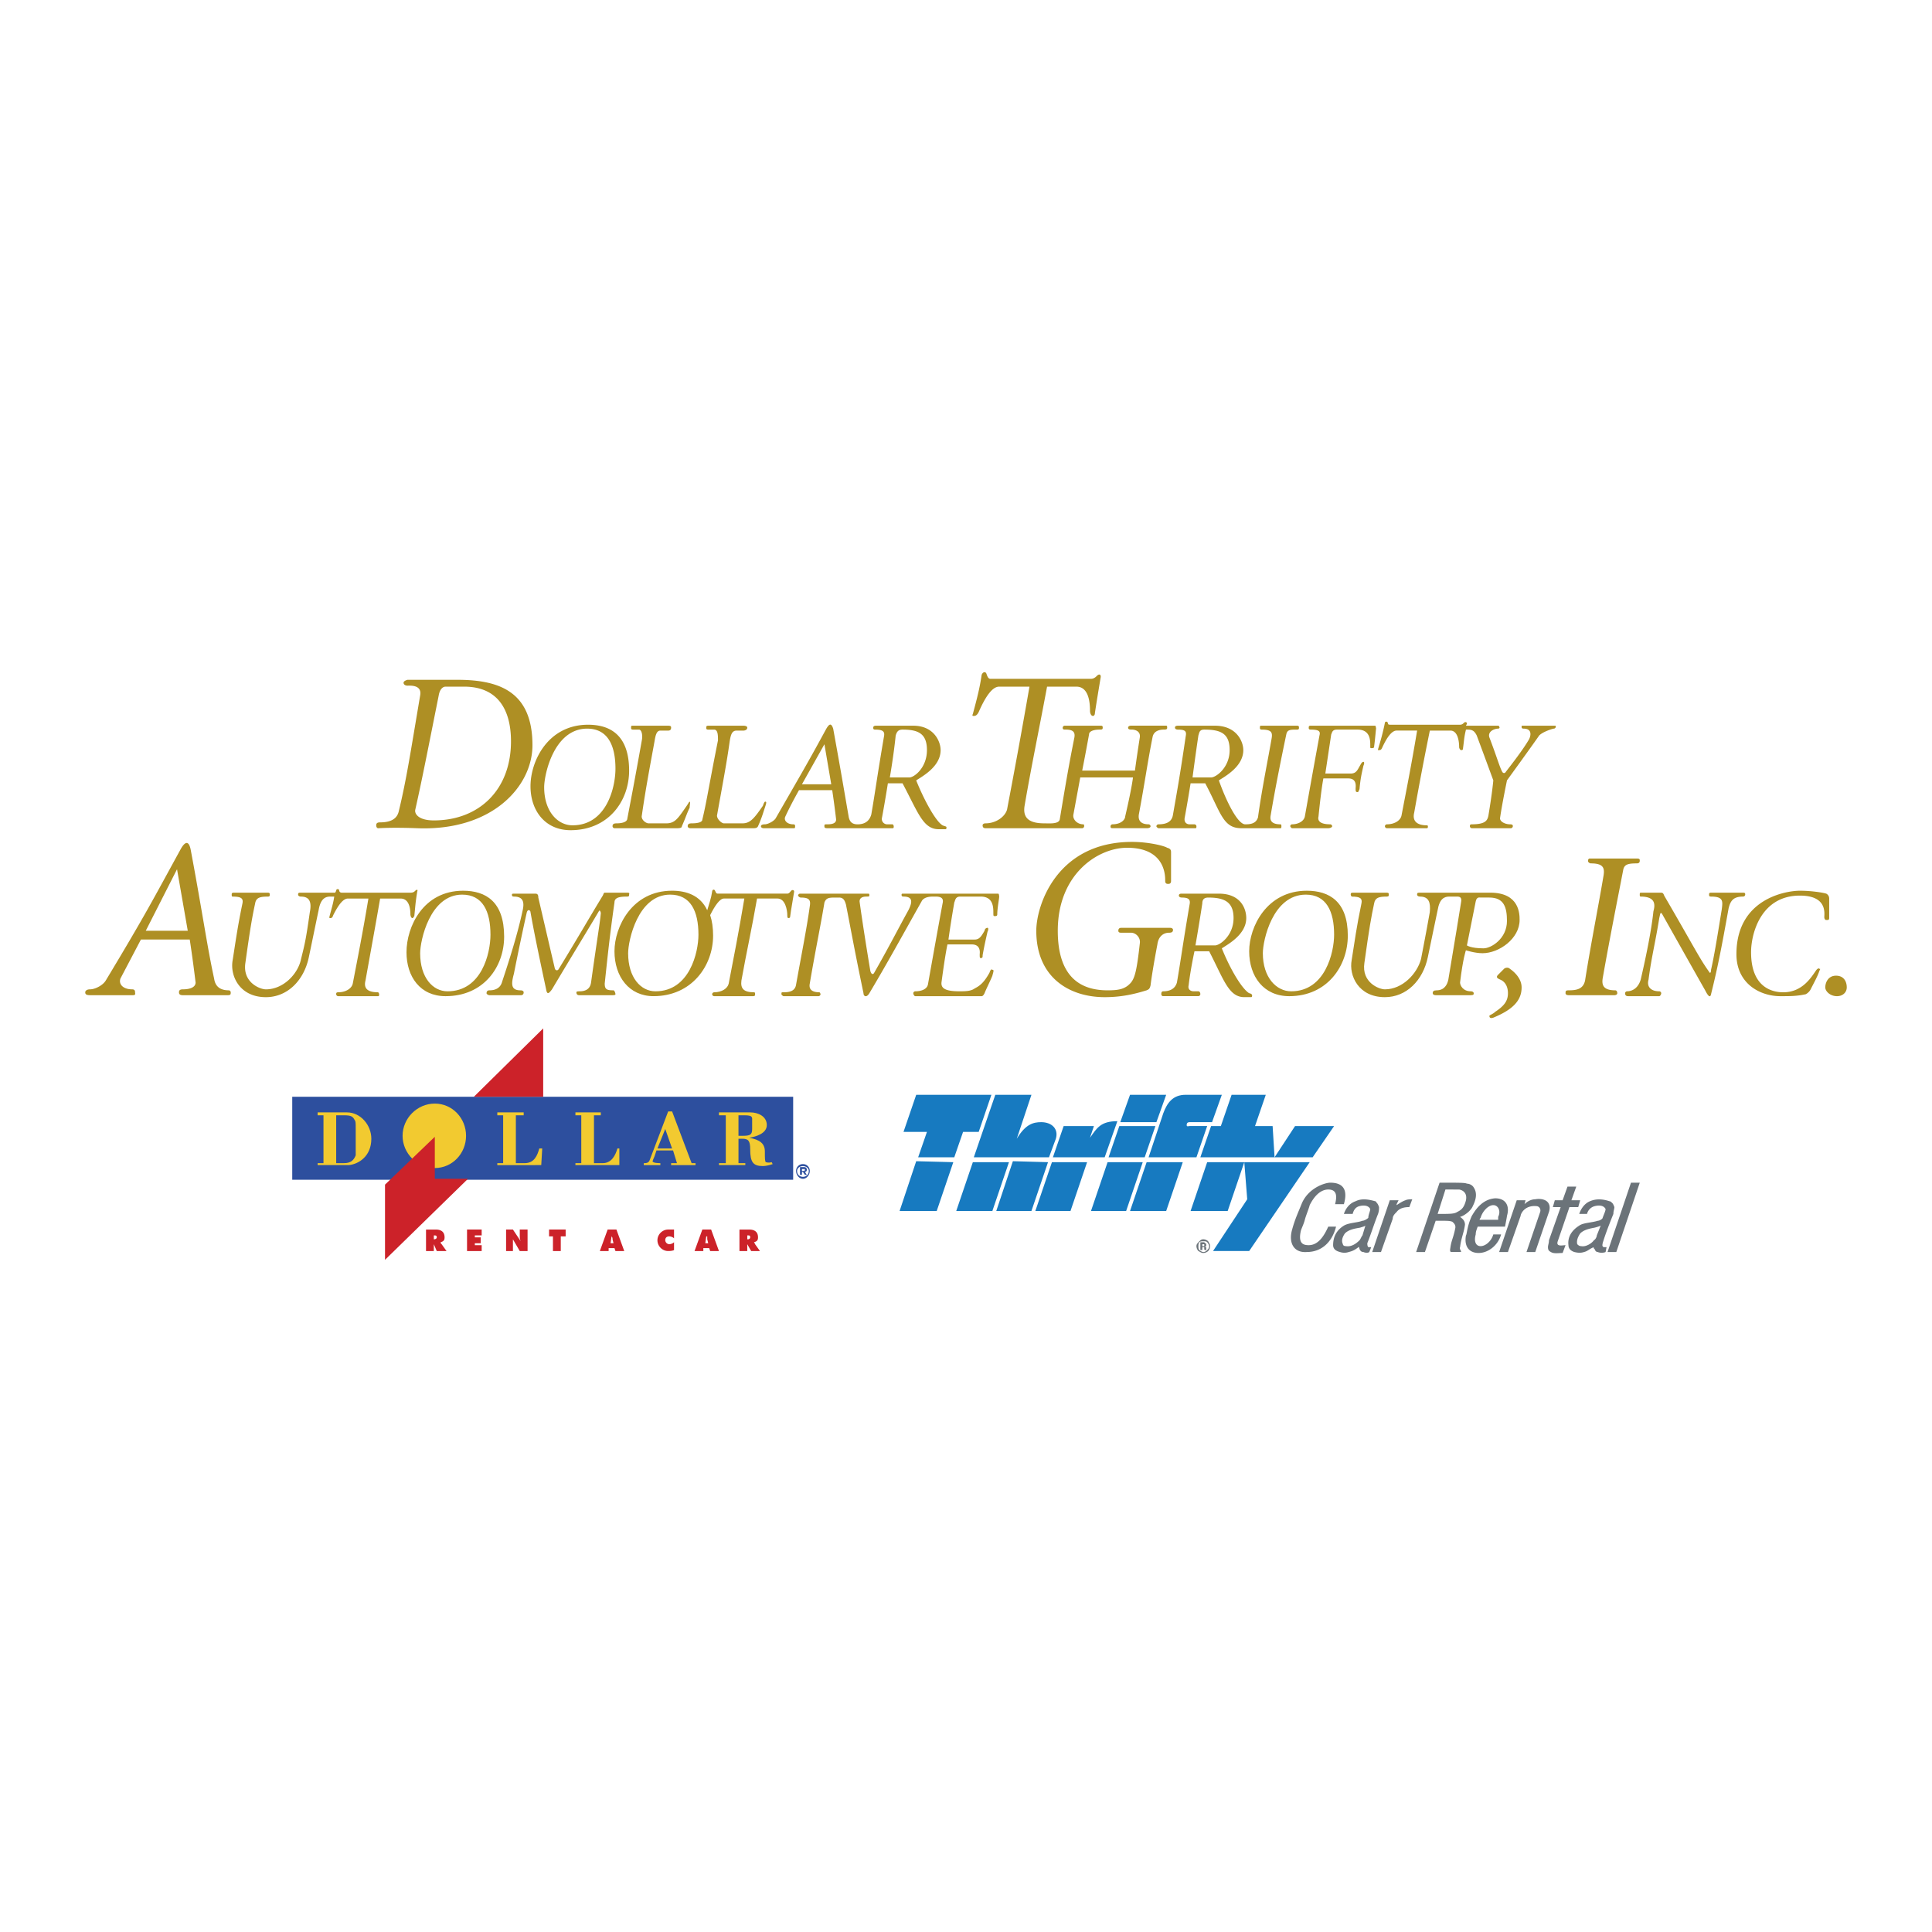 <svg xmlns="http://www.w3.org/2000/svg" width="2500" height="2500" viewBox="0 0 192.756 192.756"><g fill-rule="evenodd" clip-rule="evenodd"><path fill="#fff" d="M0 0h192.756v192.756H0V0z"/><path d="M37.73 99.389h-3.995c-.097 0-.194-.098-.194-.195s0-.193.194-.193c.78 0 1.364-.391 1.462-.877.487-2.534.974-4.969 1.559-8.476H34.71c-.487 0-.975.682-1.461 1.656-.097.292-.195.292-.292.292-.097 0-.097 0-.097-.098.195-.779.39-1.364.487-2.046h-.39c-.487 0-.974.195-1.169 1.364-.292 1.364-.584 2.825-.974 4.676-.487 2.338-2.143 3.995-4.287 3.995-2.63 0-3.604-2.143-3.312-3.702.292-1.851.487-3.312.974-5.65.097-.487-.098-.682-.974-.682-.098 0-.098-.097-.098-.195 0-.097 0-.195.195-.195h3.41c.195 0 .195.098.195.195 0 .098 0 .195-.195.195-.779 0-1.169.098-1.267.682-.292 1.364-.487 2.435-.974 5.942-.292 1.949 1.461 2.631 2.046 2.631 1.754 0 3.215-1.559 3.507-3.02.39-1.559.487-1.948.877-4.676.195-.974 0-1.559-.877-1.559-.194 0-.292-.097-.292-.195 0-.097 0-.195.195-.195h3.507l.098-.194c0-.195.194-.195.292-.098 0 .194.098.292.292.292h6.82c.292 0 .39-.098.487-.194.098-.098.292-.195.195.097-.195 1.169-.195 1.559-.292 2.436-.097.098-.097.195-.195.195s-.195-.195-.195-.39c0-.487-.097-1.559-.974-1.559h-2.046c-.487 2.825-.974 5.455-1.461 8.183-.196.778.194 1.169 1.265 1.169 0 0 .097.096.097.193s.001.196-.097.196zM98.229 99.096c-.098.195-.193.293-.291.293h-6.625c-.097 0-.195-.195-.195-.293 0-.096.098-.193.195-.193.585 0 1.169-.195 1.267-.682.487-2.729.974-5.457 1.461-8.087.097-.39 0-.682-.682-.682h-.195c-.292 0-.877 0-1.169.39-2.24 3.994-3.409 6.138-5.26 9.254-.292.488-.584.293-.584 0-.974-4.675-1.267-6.429-1.754-8.865-.097-.292-.194-.682-.682-.682h-.292c-.682 0-.974 0-1.169.487-.292 1.851-.974 5.163-1.461 8.086-.1.487.095.878.972.878 0 0 .097.096.097.193s-.097.195-.195.195H78.16s-.195-.098-.195-.195c0-.193 0-.193.195-.193.584 0 1.169-.098 1.267-.779.487-2.729 1.072-5.652 1.364-7.795.098-.584 0-.876-.877-.876-.194 0-.292-.195-.292-.195a.21.21 0 0 1 .195-.195H86.539c.195 0 .195 0 .195.195 0 .097-.098.097-.292.097-.487 0-.682.195-.682.487.292 2.143.779 5.163 1.071 6.917.098.391.292.391.39.195 1.559-2.728 2.436-4.482 3.41-6.235.39-.779.487-1.364-.487-1.364-.195 0-.195-.097-.195-.195 0 0 0-.097.097-.097h9.549c.096 0 .096.39.096.292 0 .195-.193 1.169-.193 1.754 0 .194-.098.194-.293.194-.098 0-.098-.097-.098-.292 0-.584 0-1.656-1.266-1.656h-2.046c-.487 0-.487.39-.584.585-.39 2.24-.584 3.702-.584 3.702h2.629c.488 0 .684-.39.975-.877 0-.098.098-.293.293-.293.098 0 .098.195 0 .39-.195.876-.293 1.267-.486 2.338 0 .194 0 .292-.195.292-.098 0-.098-.098-.098-.39.098-.877-.488-.974-.78-.974h-2.436s-.194.779-.584 3.702c-.097.584.195.975 1.753.975.585 0 1.169 0 1.558-.293.586-.293.975-.682 1.463-1.559.098-.293.195-.391.291-.293.195 0 .098.195 0 .586-.098.292-.684 1.462-.781 1.753zM183.18 97.344c.779 0 1.072.584 1.072 1.168 0 .488-.389.877-.975.877-.682 0-1.168-.486-1.168-.877 0-.487.291-1.168 1.071-1.168zM182.012 91.498c0 .195.098.292.195.292.193 0 .291 0 .291-.195v-1.948a.537.537 0 0 0-.291-.487c-.293-.098-1.463-.292-2.631-.292-1.363 0-6.332.779-6.332 6.332 0 2.923 2.338 4.189 4.383 4.189.975 0 1.656 0 2.533-.195.195-.098.391-.291.488-.486.291-.584.682-1.266.875-1.852.098-.195.098-.195 0-.195-.096-.097-.193 0-.291.098-.488.682-1.365 2.241-3.312 2.241-.877 0-3.215-.293-3.215-3.996 0-1.851.975-5.65 4.871-5.65 2.727 0 2.436 1.754 2.436 2.144zM163.695 97.732c.586-2.533 1.072-4.968 1.268-6.819.195-.682.195-1.461-1.268-1.461-.096 0-.096-.097-.096-.195 0-.097 0-.195.096-.195h1.949c.195 0 .293 0 .391.292 3.117 5.358 3.506 6.235 4.48 7.599.098.195.195.098.195-.195.291-1.266.584-3.019 1.072-6.04.096-.779.193-1.267-1.072-1.267-.098 0-.195 0-.195-.195 0-.097 0-.195.195-.195h3.215c.195 0 .195.098.195.195a.21.21 0 0 1-.195.195c-.975 0-1.268.39-1.461 1.169-.682 3.8-1.072 5.846-1.754 8.573-.098.488-.391 0-.586-.389-.777-1.363-3.408-6.041-4.285-7.599-.195-.292-.195 0-.293.39-.389 2.436-.779 3.896-1.07 6.137-.195.682.193 1.17 1.07 1.17.098 0 .195.098.195.193 0 .098-.098.293-.195.293h-3.117c-.195 0-.293-.098-.293-.293 0-.096.098-.193.195-.193.392 0 1.073-.195 1.364-1.17zM156.486 98.805c.779 0 1.463-.098 1.656-.975.586-3.702 1.365-7.599 1.852-10.521.098-.682 0-1.169-1.266-1.169-.195 0-.293-.195-.293-.195 0-.098 0-.292.195-.292h4.676c.293 0 .293.098.293.195 0 .098 0 .292-.293.292-.877 0-1.266.097-1.363.682-.488 2.533-1.365 6.917-2.047 10.813-.098.682.098 1.17 1.268 1.17.096 0 .193.098.193.291 0 .098-.098.195-.291.195h-4.58s-.291 0-.291-.195c0-.194 0-.291.291-.291zM149.473 97.246l.584-.586c.098-.097.391-.193.586 0 .291.195 1.168.877 1.168 1.852 0 1.17-.682 2.145-2.824 3.02-.293.098-.391 0-.391-.193.098-.098.391-.195.584-.391.877-.584 1.268-1.07 1.268-1.852 0-.682-.293-1.168-.779-1.363-.196-.098-.489-.196-.196-.487zM112.939 83.997c1.656 0 3.215.389 3.508.584.389.098.389.292.389.487v2.825c0 .292-.193.292-.291.292s-.293 0-.293-.292c0-.39.098-3.312-3.799-3.312-2.924 0-6.918 2.631-6.918 8.281 0 4.968 2.631 5.943 4.969 5.943 1.072 0 1.754-.098 2.338-.779.391-.488.586-1.268.877-3.897.098-.584-.389-1.072-.877-1.072h-.975c-.096 0-.291 0-.291-.194 0-.195.098-.293.291-.293h4.871c.195 0 .293.098.293.195 0 .195-.098.292-.389.292-.586 0-1.072.39-1.17 1.169-.389 2.046-.584 3.312-.682 4.091-.098.391-.195.391-.391.488-1.266.389-2.533.682-4.188.682-3.508 0-6.82-1.949-6.82-6.625.002-2.533 2.047-8.865 9.548-8.865zM48.836 98.805c.39 0 1.071-.098 1.267-.877 1.267-3.8 1.753-5.748 2.046-7.112.194-.877 0-1.364-.877-1.364-.195 0-.195-.097-.195-.195 0-.097.098-.097.195-.097h2.144c.194 0 .292.097.292.39.974 4.189 1.267 5.455 1.656 7.111.097.195.292.195.39 0 1.851-3.019 3.02-5.065 4.384-7.306.098-.195.098-.292.195-.292h2.241c.292 0 .195.098.195.195 0 .098 0 .195-.195.195-.779 0-1.267.098-1.267.585-.487 3.41-.682 5.358-.974 8.086 0 .584.195.682.877.682.097 0 .195.291.195.389s-.195.098-.39.098H57.8c-.195 0-.292-.098-.292-.291 0-.098.195-.098.292-.098.584 0 1.071-.195 1.169-.877.682-4.872.877-5.846.974-6.917 0-.097-.097-.39-.195-.195-.974 1.656-2.533 4.189-4.676 7.794-.292.389-.487.584-.584 0-.877-4.092-1.267-6.041-1.559-7.696 0-.195-.292-.39-.39.097a271.214 271.214 0 0 0-1.267 6.041c-.292 1.072-.292 1.656.682 1.656.195 0 .292.098.292.195 0 .193-.098.291-.292.291h-3.118c-.098 0-.292-.098-.292-.195 0-.196.098-.293.292-.293zM22.728 99.291h-4.481c-.292 0-.39-.098-.39-.291 0-.195.097-.293.39-.293.682 0 1.267-.195 1.267-.682-.292-2.436-.584-4.287-.584-4.287h-4.871s-1.072 2.045-2.046 3.896c-.195.586.292 1.072 1.169 1.072.292 0 .292.195.292.293 0 .096.097.291-.195.291H8.991c-.389 0-.487-.098-.487-.291 0-.098.098-.293.487-.293.487 0 1.267-.391 1.559-.877 3.994-6.625 4.774-8.183 7.501-13.152.39-.682.779-.877.975.098 1.169 6.235 1.656 9.742 2.338 12.859.098.682.487 1.17 1.461 1.17a.21.21 0 0 1 .195.195c0 .194 0 .292-.292.292zm-8.184-6.429h4.189l-1.071-6.138-3.118 6.138z" fill="#ae8f24"/><path d="M46.206 88.868c2.241 0 4.092 1.071 4.092 4.579 0 3.021-2.046 5.942-5.845 5.942-2.533 0-3.897-1.947-3.897-4.384 0-2.533 1.656-6.137 5.65-6.137zm-.097.389c2.045 0 2.825 1.656 2.825 3.995 0 1.851-.877 5.651-4.287 5.651-1.461 0-2.728-1.365-2.728-3.8 0-1.268.975-5.846 4.19-5.846zM75.14 99.389h-3.897c-.097 0-.195-.098-.195-.195s.098-.194.195-.194c.78 0 1.364-.391 1.461-.877.487-2.534.974-4.969 1.559-8.476h-2.046c-.39 0-.876.682-1.363 1.656.194.584.292 1.266.292 2.045 0 3.021-2.144 6.04-5.943 6.04-2.436 0-3.897-1.947-3.897-4.481 0-2.436 1.754-6.04 5.748-6.04 1.461 0 2.825.487 3.507 1.948.195-.682.389-1.169.487-1.852 0-.194.195-.292.292-.097.097.194.097.292.292.292h6.917c.195 0 .292-.195.39-.292.098-.098.292-.098.292.097-.195 1.267-.292 1.656-.39 2.436 0 .195-.098.195-.195.195-.098 0-.098-.195-.098-.292 0-.487-.195-1.656-.974-1.656H75.53c-.487 2.825-1.071 5.455-1.559 8.183-.097.78.195 1.171 1.267 1.171.097 0 .097.096.097.193s0 .196-.195.196zm-8.281-10.132c2.046 0 2.825 1.656 2.825 3.995 0 1.753-.877 5.651-4.287 5.651-1.461 0-2.728-1.365-2.728-3.8.001-1.268.976-5.846 4.19-5.846zM130.379 88.868c2.24 0 4.092 1.071 4.092 4.481 0 3.021-2.047 6.04-5.846 6.04-2.533 0-3.994-1.947-3.994-4.481 0-2.436 1.754-6.04 5.748-6.04zm-.098.389c2.045 0 2.824 1.656 2.824 3.995 0 1.753-.877 5.651-4.285 5.651-1.463 0-2.826-1.365-2.826-3.8 0-1.268.975-5.846 4.287-5.846zM146.355 94.323s.389.292 1.656.292c.779 0 2.338-.974 2.338-2.728 0-1.364-.293-2.338-1.754-2.338h-.877c-.098 0-.389-.098-.486.39-.681 3.41-.877 4.384-.877 4.384zm-11.496-4.871s-.098-.097-.098-.195c0-.097 0-.195.195-.195h3.41c.195 0 .195.098.195.195 0 .098 0 .195-.195.195-.779 0-1.17.098-1.268.682-.291 1.364-.486 2.435-.973 5.942-.293 1.949 1.461 2.631 2.045 2.631 1.754 0 3.215-1.559 3.605-3.02.291-1.559.389-1.948.875-4.676.098-.974-.096-1.559-.973-1.559-.195 0-.293-.097-.293-.195 0-.097 0-.195.195-.195h7.111c2.922 0 2.922 2.144 2.922 2.728 0 1.851-2.045 3.312-3.701 3.312-.779 0-1.656-.292-1.656-.292s-.293.779-.584 3.215c0 .291.291.877 1.07.877.195 0 .293.098.293.193 0 .098 0 .195-.293.195h-3.506c-.195 0-.293-.098-.293-.195 0-.193.098-.291.391-.291.779 0 1.07-.584 1.168-1.072.293-1.851.584-3.41 1.268-7.696.098-.487-.098-.585-.391-.585h-.779c-.486 0-.975.195-1.168 1.364-.293 1.364-.586 2.825-.975 4.676-.488 2.338-2.145 3.995-4.287 3.995-2.631 0-3.605-2.143-3.312-3.702.293-1.851.486-3.312.975-5.65.1-.487-.096-.682-.973-.682z" fill="#ae8f24"/><path d="M116.057 98.902c.586 0 1.17-.195 1.365-.877.389-2.241.584-3.8 1.266-7.794.098-.487-.098-.682-.779-.682-.195 0-.293-.098-.293-.195 0-.195.195-.195.293-.195h3.701c2.145 0 2.729 1.461 2.729 2.436 0 1.656-1.852 2.63-2.436 3.02.779 1.948 1.949 3.994 2.729 4.48.098 0 .291.098.291.195s0 .195-.098.195h-.682c-1.559 0-2.045-1.754-3.506-4.579h-1.463s-.389 1.752-.584 3.409c-.098.391.195.586.488.586h.486c.098 0 .195.098.195.291a.21.21 0 0 1-.195.195h-3.508c-.193 0-.193-.195-.193-.195 0-.096 0-.29.194-.29zm3.214-4.579s.391-2.241.684-4.189c0-.292.096-.584.584-.584 1.559 0 2.533.39 2.533 2.046 0 1.753-1.365 2.728-1.852 2.728h-1.949v-.001zM142.361 82.632h-3.994c-.098 0-.195-.098-.195-.195s.098-.195.195-.195c.779 0 1.363-.39 1.461-.877.486-2.533.975-4.969 1.559-8.476h-2.045c-.488 0-.975.682-1.463 1.754-.098.195-.193.195-.291.195s-.098.097-.098-.098c.291-.974.486-1.656.682-2.63 0-.098.195-.195.293 0 0 .195.098.195.291.195h6.918c.195 0 .291-.097.389-.195s.293-.098.293.098l-.098.195h3.215c.098 0 .098.097.098.097.098.098 0 .195-.098.195-.391 0-1.072.292-.877.876.779 2.045.975 2.825 1.268 3.41.096.195.291.195.389 0 .682-.877 1.656-2.143 2.24-3.117.195-.292.488-1.169-.486-1.169-.195 0-.195-.098-.195-.195s0-.097.098-.097h3.117c.195 0 .195 0 .195.097 0 .098-.098.195-.195.195s-1.072.292-1.461.682c-.877 1.267-3.215 4.481-3.215 4.481s-.486 2.338-.682 3.702c-.098.389.486.682.975.682.291 0 .291.098.291.195s-.098.195-.195.195h-3.896c-.098 0-.195-.098-.195-.195s0-.195.195-.195c1.365 0 1.559-.39 1.656-.877.391-2.338.488-3.507.488-3.507s-1.072-2.923-1.656-4.481c-.195-.39-.391-.585-.877-.585h-.195c-.195.78-.195 1.169-.293 1.852 0 .195-.096.195-.193.195s-.195-.195-.195-.292c0-.487-.098-1.656-.877-1.656h-2.047a307.764 307.764 0 0 0-1.559 8.184c-.193.779.195 1.267 1.268 1.267 0 0 .098 0 .098.097s-.003.193-.101.193zM130.768 72.792c.877 0 .975.195.877.585-.486 2.63-.975 5.358-1.461 8.086-.098.487-.682.779-1.268.779-.096 0-.193.098-.193.195 0 0 .098.195.193.195h3.605c.195 0 .389-.098.389-.195s-.096-.195-.193-.195c-1.072 0-1.268-.39-1.17-.779.293-2.923.488-3.8.488-3.8h2.436c.389 0 .875.098.779.975 0 .292 0 .39.193.39.098 0 .098-.098.195-.292.098-1.072.195-1.461.391-2.339.098-.194.098-.389 0-.389s-.195.097-.293.292c-.293.487-.391.876-.975.876h-2.533l.586-3.897c.096-.195.096-.487.584-.487h2.045c1.268 0 1.268 1.072 1.268 1.559 0 .292 0 .292.098.292.193 0 .291 0 .291-.195.098-.682.195-1.948.195-1.753 0 .194 0-.292-.098-.292h-6.43c-.195 0-.195.097-.195.195s0 .194.196.194zM107.971 82.632h-9.645c-.195 0-.291-.098-.291-.292 0-.098.096-.195.291-.195 1.072 0 1.949-.682 2.145-1.364a729.073 729.073 0 0 0 2.24-12.275H99.69c-.682 0-1.363.974-2.045 2.533-.195.39-.391.39-.486.39-.098 0-.196 0-.098-.195.389-1.461.682-2.533.877-3.896.098-.292.389-.39.486-.098.098.292.195.487.391.487h10.033c.293 0 .488-.195.584-.292.195-.195.391-.195.391.097-.293 1.754-.391 2.338-.584 3.605 0 .195-.098.292-.195.292-.195 0-.293-.292-.293-.487 0-.779-.098-2.436-1.363-2.436h-2.922c-.779 4.189-1.559 7.891-2.242 11.885-.193 1.169.391 1.753 1.949 1.753.486 0 1.461.098 1.559-.39.584-3.507.877-5.261 1.461-8.183.098-.584-.195-.78-.877-.78-.193 0-.291 0-.291-.194 0-.098.098-.195.193-.195h3.605c.195 0 .195.097.195.195 0 .194-.098.194-.293.194-.682 0-1.072.195-1.072.487-.389 2.144-.682 3.604-.682 3.604h5.262s.195-1.461.486-3.312c.098-.682-.584-.78-.779-.78s-.389 0-.389-.194c0-.098.098-.195.291-.195h3.508c.098 0 .098.097.098.195s0 .194-.293.194c-.584 0-1.07.195-1.168.78-.488 2.436-.779 4.579-1.365 7.696-.098.682.293.975.975.975.098 0 .195.098.195.195s-.098.195-.391.195h-3.408c-.195 0-.195-.098-.195-.195s.098-.195.195-.195c.875 0 1.266-.487 1.266-.779.682-2.923.779-3.897.779-3.897h-5.26l-.684 3.702c-.098.487.391.975.975.975.098 0 .098.098.098.195s-.099.195-.196.195zM71.633 73.865c-.876 4.384-1.169 6.332-1.559 7.891 0 .292-.487.39-1.072.39-.292 0-.39.098-.39.292 0 .097.098.195.292.195h6.137c.292 0 .487 0 .585-.195.39-.876.487-1.266.682-1.851.098-.292.195-.584.098-.584-.098-.097-.195.097-.292.39-.876 1.267-1.266 1.753-2.046 1.753h-1.851c-.194 0-.682-.39-.682-.779.487-2.728.974-5.261 1.267-7.404.097-.584.195-1.071.682-1.071h.682c.195 0 .39-.098.39-.292 0-.098-.097-.195-.39-.195h-3.507c-.195 0-.195.097-.195.195s0 .194.195.194h.584c.39-.002.39.583.39 1.071zM64.034 73.865c-.779 4.384-1.169 6.332-1.461 7.891-.098.292-.584.39-1.072.39-.292 0-.389.098-.389.292 0 .097.097.195.194.195h6.138c.292 0 .584 0 .584-.195.39-.876.487-1.266.779-1.851 0-.292.098-.584 0-.584 0-.097-.097.097-.292.39-.876 1.267-1.169 1.753-2.045 1.753h-1.753c-.292 0-.78-.39-.682-.779.39-2.728.876-5.261 1.267-7.404.097-.584.195-1.071.584-1.071h.779c.195 0 .292-.098.292-.292 0-.098 0-.195-.292-.195H63.06c-.098 0-.098.097-.098.195s0 .194.195.194h.584c.293-.002.39.583.293 1.071zM43.771 69.383c-1.072 5.358-1.656 8.378-2.338 11.398-.097.39.292 1.072 1.852 1.072 4.481 0 7.696-3.021 7.696-7.892 0-3.214-1.364-5.455-4.677-5.455h-1.851c-.293 0-.585.292-.682.877zM37.73 82.632c.097 0 1.364-.098 3.897 0 7.501.292 11.496-4.189 11.496-8.281 0-5.358-3.312-6.527-7.501-6.527-1.461 0 0 0 0 0h-4.969c-.292 0 0 0 0 0s-.39.097-.39.292c0 .195.195.292.39.292.292 0 1.461-.097 1.267.974-.974 5.748-1.364 8.378-2.143 11.593-.195.779-.877 1.072-1.851 1.072-.292 0-.39.097-.39.292 0 .196.097.293.194.293z" fill="#ae8f24"/><path d="M58.676 72.306c2.24 0 4.091 1.072 4.091 4.579 0 3.021-2.045 5.943-5.845 5.943-2.533 0-3.994-1.948-3.994-4.384 0-2.534 1.754-6.138 5.748-6.138zm-.097.39c2.046 0 2.825 1.656 2.825 3.994 0 1.851-.877 5.651-4.287 5.651-1.461 0-2.825-1.364-2.825-3.8 0-1.267.974-5.845 4.287-5.845zM86.928 81.268c.39-2.24.584-3.799 1.267-7.793.098-.487-.098-.682-.877-.682-.195 0-.195-.097-.195-.194 0-.195.195-.195.292-.195h3.702c2.046 0 2.728 1.558 2.728 2.436 0 1.656-1.852 2.63-2.436 3.02.779 1.948 1.948 4.091 2.63 4.481.195.097.389.097.389.194 0 .098 0 .195-.097.195h-.681c-1.559 0-2.046-1.656-3.605-4.579h-1.461s-.292 1.851-.585 3.41a.536.536 0 0 0 .487.682h.584s.098.098.098.195 0 .195-.098.195h-6.527c-.292 0-.292-.098-.292-.195 0-.195 0-.195.292-.195.487 0 .877-.098.877-.487a92.433 92.433 0 0 0-.39-2.923h-3.312s-.78 1.364-1.364 2.631c-.195.39.195.779.779.779.195 0 .195.098.195.195s0 .195-.098.195h-3.02c-.195 0-.292-.098-.292-.195s.098-.195.39-.195c.292 0 .877-.292 1.072-.584 2.63-4.579 3.215-5.553 5.066-8.962.292-.487.487-.585.682 0 .78 4.286 1.169 6.624 1.559 8.865.097.389.292.682.876.682.683-.001 1.17-.294 1.365-.976zm-6.917-3.019h2.923l-.682-3.995-2.241 3.995zm8.768-.683s.39-2.241.584-4.189c.098-.292.194-.585.682-.585 1.559 0 2.436.39 2.436 2.046 0 1.753-1.266 2.728-1.753 2.728h-1.949zM125.701 82.632h-1.85c-1.852 0-2.047-1.559-3.605-4.481h-1.461s-.293 1.851-.584 3.41c-.098.487.193.682.486.682h.486c.098 0 .195.098.195.195s0 .195-.098.195h-3.701s-.195-.098-.195-.195.098-.195.195-.195c.877 0 1.363-.292 1.461-.975.391-2.24.682-3.799 1.266-7.793.098-.487 0-.682-.777-.682-.195 0-.293-.097-.293-.194 0-.195.195-.195.389-.195h3.605c2.143 0 2.824 1.558 2.824 2.436 0 1.656-1.85 2.63-2.436 3.02.684 1.948 1.852 4.384 2.631 4.384.584 0 1.072-.098 1.268-.682.389-2.825.973-5.651 1.363-7.892.098-.584 0-.877-.975-.877-.195 0-.195-.097-.195-.194s0-.195.098-.195h3.605c.195 0 .195.097.195.195s0 .194-.195.194c-.682 0-.975 0-1.072.487-.389 1.851-1.072 5.164-1.559 8.086-.098.487.098.877.975.877.098 0 .098.098.098.195s0 .195-.098.195h-2.046v-.001zm-6.721-5.066s.291-2.241.584-4.189c.098-.292.098-.585.584-.585 1.656 0 2.533.39 2.533 2.046 0 1.753-1.363 2.728-1.852 2.728h-1.849z" fill="#ae8f24"/><path d="M105.049 115.463l1.072-3.117h3.02l-.391 1.17c.682-.975 1.072-1.656 2.729-1.656l-1.266 3.604h-5.164v-.001zM108.459 115.951l-1.656 4.871h-3.508l1.656-4.871h3.508zM91.41 115.854l-1.657 4.968h3.703l1.655-4.871-3.701-.097zM95.209 115.463l.876-2.533h1.56l1.267-3.701H91.41l-1.267 3.701h2.338l-.877 2.533h3.605zM97.158 115.463l2.143-6.234h3.605l-1.463 4.385c.877-1.463 1.656-1.656 2.436-1.656 1.072 0 1.754.682 1.463 1.656l-.684 1.85h-7.5v-.001zM104.561 115.951l-1.655 4.871h-3.508l1.657-4.968 3.506.097zM100.664 115.951l-1.656 4.871h-3.604l1.657-4.871h3.603zM114.596 115.463l1.461-4.383c.391-1.072.975-1.852 2.24-1.852h3.605l-.975 2.729h-2.24c-.195 0-.293.098-.293.291 0 .195.195.098.293.098h1.754l-1.072 3.117h-4.773zM118.006 115.951l-1.656 4.871h-3.606l1.656-4.871h3.606zM110.602 115.463l1.072-3.117h3.603l-1.07 3.117h-3.605zM114.012 115.951l-1.657 4.871h-3.507l1.656-4.871h3.508zM115.375 111.957l.975-2.728h-3.606l-.973 2.728h3.604zM120.441 115.951l-1.656 4.871h3.701l1.657-4.871.293 3.701-3.411 5.164h3.606l6.039-8.865h-10.229zM126.969 112.346l.195 3.117 2.045-3.117h3.896l-2.142 3.117H119.76l1.07-3.117h.975l1.072-3.117h3.41l-1.072 3.117h1.754z" fill="#177ac0"/><path d="M119.662 123.939c-.098.098-.098.291-.098.389 0 .195 0 .293.098.391s.293.195.389.195c.195 0 .293-.098.391-.195s.195-.195.195-.391c0-.098-.098-.291-.195-.389s-.195-.098-.391-.098c-.096.001-.291.001-.389.098zm.877.877a.744.744 0 0 1-.488.193c-.193 0-.291-.096-.486-.193a.745.745 0 0 1-.195-.488c0-.193.098-.291.293-.486.098-.098.195-.195.389-.195.195 0 .391.098.488.195.098.195.193.293.193.486a.747.747 0 0 1-.194.488zm-.391-.681h-.194v.193h.194v-.098-.095zm-.388.584v-.779h.388l.098.098c.098 0 .098.098.098.193v.098s-.098 0-.098.098h.098V124.72h-.098c-.098 0-.098-.098-.098-.098v-.098-.098h-.194v.293h-.194zM128.916 122.672c.293-1.07.586-1.656.975-2.629.682-1.559 2.338-2.047 2.826-2.047 1.363 0 1.754.779 1.363 2.143h-.877c.195-.777.195-1.461-.682-1.461-.584 0-1.266.391-1.852 1.559-.098.391-.389 1.072-.486 1.463-.098.389-.293.779-.391 1.07-.291 1.268.195 1.461.779 1.461.975 0 1.559-.973 1.949-1.85h.779c-.391 1.559-1.461 2.533-2.922 2.533-1.266.096-1.85-.877-1.461-2.242zM139.342 120.139l.193-.389h-.877l-1.752 5.164h.875l1.17-3.312c0-.293.195-.488.391-.682.291-.391.779-.488 1.266-.488l.293-.779c-.195 0-.488 0-.684.098-.291.098-.584.293-.875.486v-.098zM136.516 121.504c0-.293.195-.682.195-.877-.195-.391-.682-.391-1.072-.293-.389.098-.584.391-.682.779h-.877c.195-.584.584-1.07 1.17-1.266.584-.293 1.266-.195 1.947 0 .098 0 .098.098.195.195.098.096.195.389.195.389 0 .195 0 .391-.098.682-.391.975-.682 1.949-1.072 2.924 0 .098 0 .291.098.389h.293l-.195.488c-.098.096-.391.096-.584 0-.195 0-.293-.098-.391-.293 0-.098-.098-.293-.098-.195-.389.293-.584.391-.975.488a1.365 1.365 0 0 1-.875 0c-.391-.098-.684-.293-.684-.684 0-.779.293-1.461 1.072-1.947.486-.293 1.363-.293 1.852-.488.197 0 .488-.193.586-.291zm-.293.779c-.096.098-.584.195-.486.195-.584.096-1.17.193-1.559.584-.195.293-.391.682-.195 1.072 0 .096.098.193.293.193.584.098 1.07-.291 1.363-.584.098-.098.195-.389.293-.486l.291-.974zM155.902 125.01l.293-.779c-.293 0-.975.195-.779-.389l1.168-3.41h.877l.195-.682h-.877l.486-1.363h-.877l-.486 1.363h-.779l-.195.682h.779l-1.168 3.312c0 .293-.098.486-.098.682 0 .293.098.391.293.488.291.193.78.096 1.168.096zM151.713 121.309l-1.266 3.605h-.877l1.754-5.164h.877l-.098.389s0 .098 0 0c.291-.291.682-.486 1.07-.486.488-.098 1.17 0 1.365.486.098.195.098.488 0 .781l-1.365 3.994h-.875l1.363-3.994c.098-.293-.098-.586-.391-.586-1.166-.098-1.557.779-1.557.975zM147.428 122.381c-.098.291-.195.486-.195.779-.195.682 0 1.168.486 1.168.488 0 1.072-.486 1.268-1.168h.779c-.293 1.07-1.268 1.85-2.242 1.85-.973 0-1.461-.682-1.266-1.752.098-.098.098-.877.584-1.949.195-.293.877-1.656 2.338-1.754 1.072 0 1.463.779 1.17 1.754 0 .098-.195 1.072-.195 1.072h-2.727zm.193-.682h1.852v-.293c.293-.584 0-1.17-.486-1.17-.488 0-1.072.586-1.268 1.268-.098.098-.098.195-.098.195z" fill="#6b7379"/><path d="M143.238 121.795l-1.072 3.119h-.877l2.338-6.918c2.047 0 2.533 0 2.729.098.291 0 .584.195.682.391.391.584.195 1.266-.098 1.85-.195.488-.877.975-1.266 1.072.098.098.486.293.486.779-.098.779-.389 1.363-.486 2.24-.098.195.098.293.098.488h-.975c-.195 0-.098-.391-.098-.391.098-.779.293-.975.486-1.949.098-.389-.193-.584-.291-.682-.292-.097-.39-.097-1.656-.097zm.973-3.117l-.777 2.436c1.266 0 1.654 0 1.947-.193.391-.195.682-.391.877-1.17.195-.975-.682-1.072-.682-1.072l-1.365-.001zM159.896 121.504c.098-.293.293-.682.293-.877-.195-.391-.682-.391-1.072-.293a1.06 1.06 0 0 0-.779.779h-.779c.195-.584.584-1.07 1.072-1.266.682-.293 1.363-.195 1.947 0 .098 0 .195.098.293.195.098.096.195.389.195.389 0 .195-.098.391-.098.682-.391.975-.779 1.949-1.072 2.924 0 .098-.098.291.098.389h.293l-.098.488c-.195.096-.584.096-.779 0-.195 0-.293-.195-.293-.293 0 .098-.195-.195-.098-.195-.486.195-.584.391-.975.488-.291.096-.584.096-.973 0-.293-.098-.586-.293-.586-.684-.098-.779.293-1.461 1.072-1.947.391-.293 1.266-.293 1.852-.488.196 0 .487-.193.487-.291zm-.195.779c-.193.098-.584.195-.584.195-.486.096-1.072.193-1.461.584-.195.293-.391.682-.293 1.072.098.096.195.193.391.193.486.098 1.07-.291 1.266-.584.195-.098.293-.389.293-.486l.388-.974zM160.385 124.914l2.338-6.918h.877l-2.34 6.918h-.875z" fill="#6b7379"/><path fill="#2d4f9e" d="M29.157 117.703v-8.279h49.977v8.279H29.157z"/><path d="M32.275 116.049h-.585v.193H34.808c.974-.098 2.24-.877 2.24-2.629 0-1.365-1.071-2.631-2.436-2.631H31.69v.291h.584v4.776h.001zm1.267-4.776h.779c.682 0 .877.098 1.071.488.098.098.098.293.098.877v2.629c-.195.488-.487.781-1.169.781h-.779v-4.775zM54 116.242l.098-1.656h-.292c-.195.682-.487 1.463-1.462 1.463h-.876v-4.775h.78v-.291h-2.631v.291h.583v4.775h-.584v.193H54zM61.793 116.242v-1.656h-.195c-.195.682-.584 1.463-1.461 1.463h-.876v-4.775h.682v-.291H57.41v.291h.584v4.775h-.584v.193h4.383zM65.885 116.242v-.193c-.098 0-.779 0-.779-.195 0 0 .097-.293.195-.488l.195-.584h1.656l.39 1.268h-.585v.193h2.436v-.193h-.39l-1.948-5.164h-.39l-1.851 4.871c-.097.293-.39.293-.584.293v.193h1.655v-.001zm.487-3.603l.682 1.947h-1.461l.779-1.947zM73.679 111.273h.584c.877 0 .779.195.779.586v.779c0 .584-.194.682-.974.682h-.39v-2.047h.001zm.682 4.969v-.193h-.682v-2.436h.39c.584 0 .78.193.78 1.07 0 1.268.292 1.656 1.266 1.656.292 0 .682-.098.974-.195l-.097-.193c-.39.098-.487 0-.584 0-.098-.098-.098-.391-.098-1.072 0-.779-.487-1.17-1.559-1.363.584-.098 1.753-.391 1.753-1.268s-.876-1.266-1.656-1.266H71.73v.291h.682v4.775h-.682v.193h2.631v.001z" fill="#f2ca30"/><path d="M42.504 124.816h.779v-.682l.292.682h.974l-.487-.682c-.097-.098-.097-.098-.097-.195.292-.098.39-.195.39-.488 0-.584-.39-.779-.877-.779h-.974v2.144zm.78-1.558c.194 0 .292 0 .292.193 0 .098-.098.195-.292.195v-.388zM46.596 124.816h1.461v-.586h-.682v-.193h.584v-.586h-.584v-.193h.682v-.586h-1.461v2.144zM50.493 124.816h.682v-.682-.488l.682 1.17h.779v-2.145h-.779v.586c0 .193 0 .389.098.584l-.78-1.17h-.682v2.145zM54.779 123.355h.389v1.461h.78v-1.461h.487v-.683h-1.656v.683zM60.722 124.523h.584l.098.293h.877l-.78-2.145h-.876l-.779 2.145h.877v-.293h-.001zm.195-.486l.098-.682c.098.096.098.193.098.291l.097.391h-.293zM67.249 122.672h-.584c-.585 0-1.072.488-1.072 1.072s.487 1.072 1.072 1.072c.098 0 .39 0 .584-.098v-.779a.74.74 0 0 1-.487.195.42.42 0 0 1-.39-.391c0-.293.195-.389.39-.389.194 0 .39.096.487.193v-.875zM70.171 124.523h.585l.098.293h.876l-.78-2.145h-.876l-.779 2.145h.876v-.293zm.196-.486l.097-.682h.098v.291l.097.391h-.292zM73.776 124.816h.779v-.682l.39.682h.876l-.487-.682c0-.098-.097-.098-.097-.195.292-.098.39-.195.39-.488 0-.584-.39-.779-.877-.779h-.974v2.144zm.78-1.558h.097c.098 0 .195 0 .195.193a.21.21 0 0 1-.195.195h-.097v-.388z" fill="#cc2229"/><path d="M40.166 113.32c0-1.754 1.461-3.215 3.215-3.215s3.117 1.461 3.117 3.215-1.364 3.215-3.117 3.215-3.215-1.461-3.215-3.215z" fill="#f2ca30"/><path fill="#cc2229" d="M38.413 118.191l4.968-4.773v4.189h3.312l-8.28 8.086v-7.502zM47.278 109.424l6.917-6.82v6.82h-6.917z"/><path d="M80.108 117.607c.39 0 .682-.391.682-.779a.667.667 0 0 0-.682-.684.667.667 0 0 0-.682.684c.001.389.293.779.682.779zm0-.195c-.292 0-.584-.195-.584-.584 0-.293.292-.488.584-.488s.584.195.584.488c.001.389-.291.584-.584.584zm.196-.488c.097 0 .195-.096.195-.193 0-.195-.098-.293-.292-.293h-.39v.779h.195v-.293h.097l.195.293h.195l-.195-.293zm-.293-.096v-.195H80.303c0 .098 0 .195-.098.195h-.194z" fill="#2d4f9e"/></g></svg>